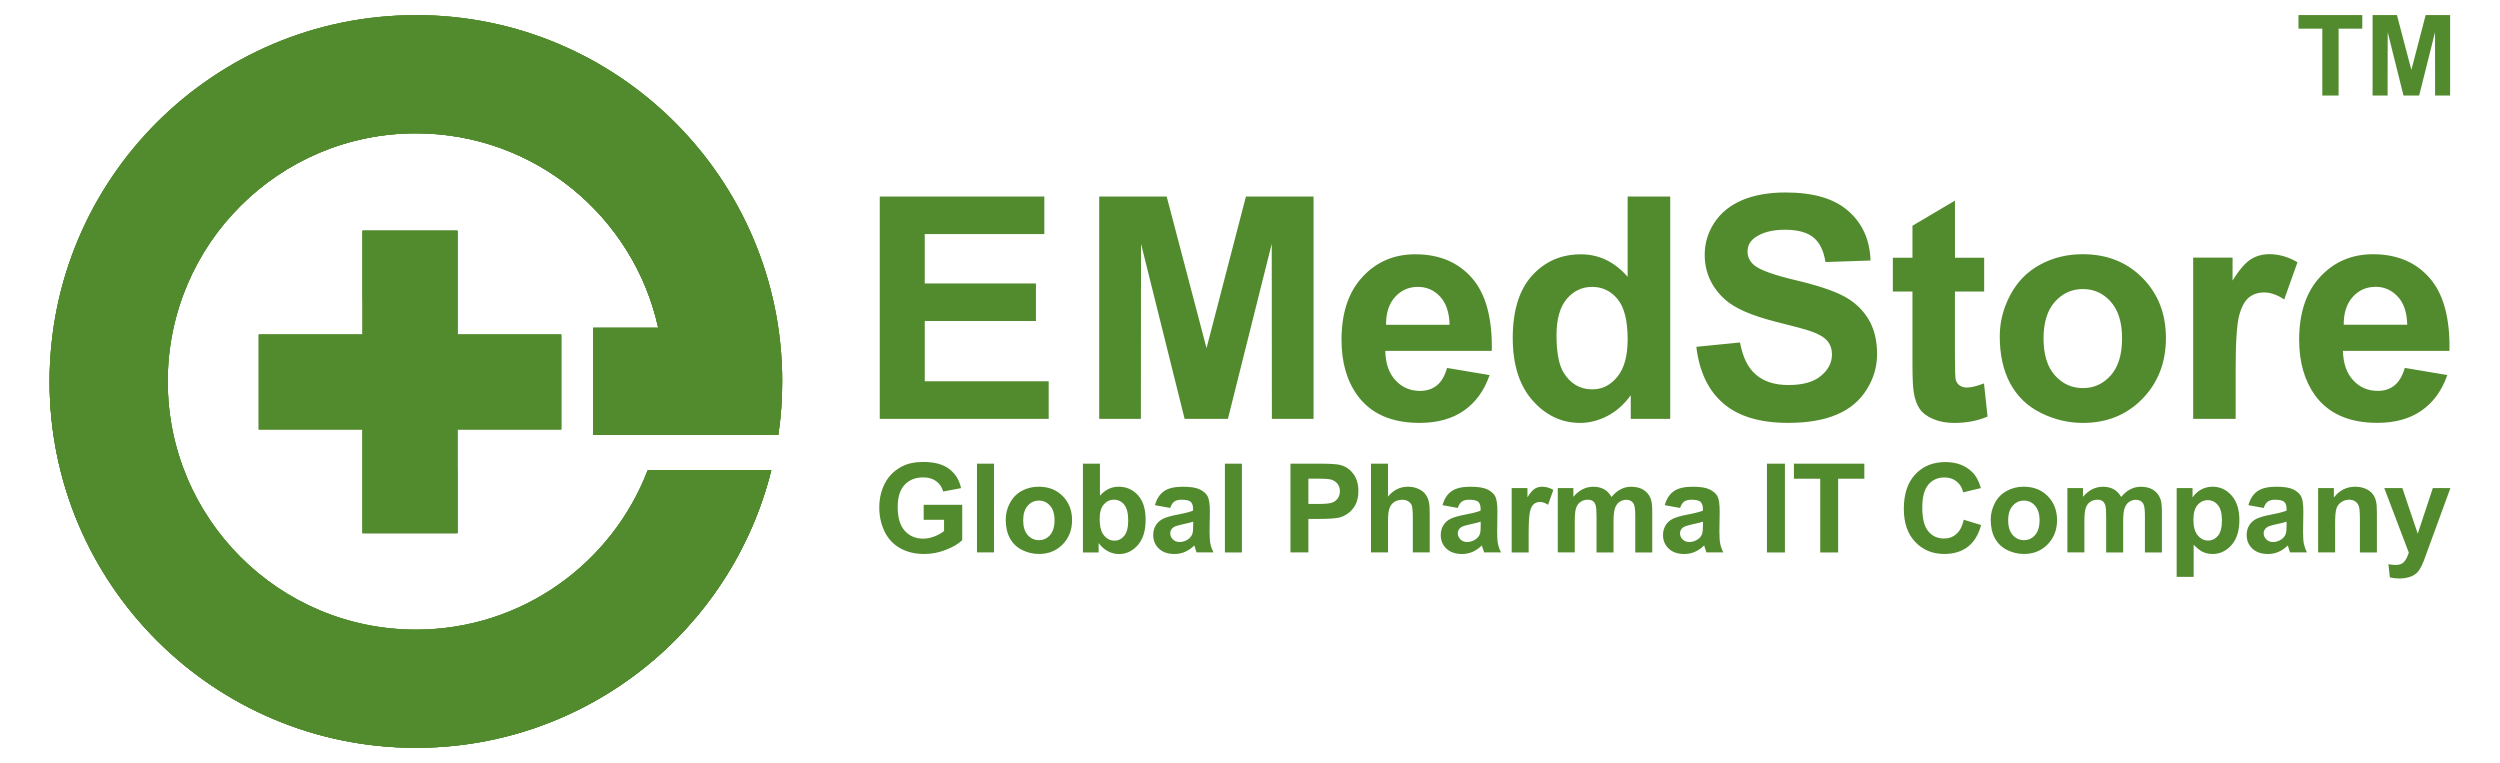 <?xml version="1.0" encoding="utf-8"?>
<!-- Generator: Adobe Illustrator 16.0.0, SVG Export Plug-In . SVG Version: 6.00 Build 0)  -->
<!DOCTYPE svg PUBLIC "-//W3C//DTD SVG 1.1//EN" "http://www.w3.org/Graphics/SVG/1.1/DTD/svg11.dtd">
<svg version="1.1" id="Layer_1" xmlns="http://www.w3.org/2000/svg" xmlns:xlink="http://www.w3.org/1999/xlink" x="0px" y="0px"
	 width="185px" height="56.45px" viewBox="-68.5 -20.902 185 56.45" enable-background="new -68.5 -20.902 185 56.45"
	 xml:space="preserve">
<g>
	<path fill="#528B2D" d="M-37.723-19.785c14.972,0,27.108,12.135,27.108,27.106c0,1.345-0.1,2.66-0.287,3.95h-1.025v0.019h-12.68
		V3.356h4.816c-1.813-8.233-9.152-14.394-17.933-14.394c-10.143,0-18.362,8.22-18.362,18.363c0,10.142,8.222,18.365,18.362,18.365
		c7.829,0,14.513-4.897,17.153-11.798h9.148c-2.933,11.798-13.596,20.542-26.305,20.542c-14.973,0-27.104-12.138-27.104-27.109
		c0-14.973,12.136-27.106,27.104-27.106L-37.723-19.785z"/>
	<g>
		<defs>
			<path id="SVGID_1_" d="M-37.723-19.785c14.972,0,27.108,12.135,27.108,27.106c0,1.345-0.1,2.66-0.287,3.95h-1.025v0.019h-12.68
				V3.356h4.816c-1.813-8.233-9.152-14.394-17.933-14.394c-10.143,0-18.362,8.22-18.362,18.363c0,10.142,8.222,18.365,18.362,18.365
				c7.829,0,14.513-4.897,17.153-11.798h9.148c-2.933,11.798-13.596,20.542-26.305,20.542c-14.973,0-27.104-12.138-27.104-27.109
				c0-14.973,12.136-27.106,27.104-27.106L-37.723-19.785z"/>
		</defs>
		<use xlink:href="#SVGID_1_"  overflow="visible" fill="#528B2D"/>
		<clipPath id="SVGID_2_">
			<use xlink:href="#SVGID_1_"  overflow="visible"/>
		</clipPath>
		<g clip-path="url(#SVGID_2_)">
			<g>
				<path id="_x31_" fill="#528B2D" d="M-20.702,13.097l0.389,1.432c0,0-0.911,8.328-8.721,12.232
					c-16.804,7.641-32.842-7.042-36.103-22.505l-3.977,0.903l2.345,36.176c0,0,42.419,2.082,43.459,1.821
					c1.042-0.26,22.382-16.396,22.382-16.396l-1.302-12.753l-14.574-1.562l-3.903,0.65H-20.702z"/>
				<path fill="#528B2D" d="M-10.676,12.295C-9.25-12.66-34.294-17.71-45.285-11.117c-2.366,1.421-5.354,4.06-6.291,6.387
					l20.2-0.776l6.246,2.862l-0.519,7.548l-0.263,8.848l15.23-1.456H-10.676z"/>
			</g>
		</g>
	</g>
	<path fill="#528B2D" d="M-37.723-19.785c14.972,0,27.108,12.135,27.108,27.106c0,1.345-0.1,2.66-0.287,3.95h-1.025v0.019h-12.68
		V3.356h4.816c-1.813-8.233-9.152-14.394-17.933-14.394c-10.143,0-18.362,8.22-18.362,18.363c0,10.142,8.222,18.365,18.362,18.365
		c7.829,0,14.513-4.897,17.153-11.798h9.148c-2.933,11.798-13.596,20.542-26.305,20.542c-14.973,0-27.104-12.138-27.104-27.109
		c0-14.973,12.136-27.106,27.104-27.106L-37.723-19.785z"/>
	<polygon fill="#528B2D" points="-26.967,3.852 -26.967,10.874 -34.649,10.874 -34.649,18.552 -41.67,18.552 -41.67,10.874 
		-49.351,10.874 -49.351,3.852 -41.67,3.852 -41.67,-3.83 -34.649,-3.83 -34.649,3.852 	"/>
	<g>
		<defs>
			<polygon id="SVGID_3_" points="-26.967,3.852 -26.967,10.874 -34.649,10.874 -34.649,18.552 -41.67,18.552 -41.67,10.874 
				-49.351,10.874 -49.351,3.852 -41.67,3.852 -41.67,-3.83 -34.649,-3.83 -34.649,3.852 			"/>
		</defs>
		<use xlink:href="#SVGID_3_"  overflow="visible" fill="#528B2D"/>
		<clipPath id="SVGID_4_">
			<use xlink:href="#SVGID_3_"  overflow="visible"/>
		</clipPath>
		<g clip-path="url(#SVGID_4_)">
			<g>
				<path id="_x31__1_" fill="#528B2D" d="M-42.035-5.062c0,0-2.117,6.293,2.803,8.122c0,0,2.174,0.856,4.576,0.799l2.403-3.372
					l-1.201-5.094l-8.581-0.459V-5.062z"/>
				<path fill="#528B2D" d="M-34.464,19.495c0,0,2.044-6.072-2.705-7.84c0,0-2.097-0.828-4.416-0.774l-2.318,3.257l1.16,4.913
					L-34.464,19.495z"/>
			</g>
		</g>
	</g>
	<polygon fill="#528B2D" points="-26.967,3.852 -26.967,10.874 -34.649,10.874 -34.649,18.552 -41.67,18.552 -41.67,10.874 
		-49.351,10.874 -49.351,3.852 -41.67,3.852 -41.67,-3.83 -34.649,-3.83 -34.649,3.852 	"/>
	<path fill="#528B2D" d="M103.35-13.835v-4.945h-1.762v-1.009h4.721v1.009h-1.752v4.945h-1.203H103.35z M107.072-13.835v-5.95h1.803
		l1.066,4.06l1.057-4.06h1.811v5.95h-1.113l-0.004-4.685l-1.174,4.685h-1.16l-1.168-4.685l-0.008,4.685h-1.113H107.072z"/>
	<path fill="#528B2D" d="M-0.147,17.562v-1.11h2.852v2.617c-0.278,0.274-0.679,0.51-1.207,0.716
		c-0.525,0.206-1.061,0.308-1.603,0.308c-0.686,0-1.283-0.145-1.793-0.435c-0.51-0.289-0.894-0.704-1.149-1.239
		c-0.255-0.535-0.386-1.124-0.386-1.753c0-0.688,0.144-1.294,0.429-1.829c0.287-0.535,0.707-0.94,1.258-1.226
		c0.421-0.221,0.947-0.329,1.572-0.329c0.815,0,1.453,0.17,1.91,0.514c0.46,0.343,0.752,0.82,0.883,1.424l-1.321,0.25
		c-0.091-0.326-0.266-0.579-0.522-0.767c-0.253-0.188-0.573-0.278-0.954-0.278c-0.578,0-1.039,0.181-1.381,0.549
		c-0.34,0.369-0.512,0.915-0.512,1.642c0,0.78,0.174,1.366,0.517,1.753c0.348,0.391,0.801,0.589,1.363,0.589
		c0.276,0,0.553-0.054,0.833-0.162c0.28-0.112,0.517-0.242,0.718-0.397v-0.835h-1.515H-0.147z M3.796,19.976v-6.567h1.258v6.567
		H3.796z M5.924,17.536c0-0.416,0.101-0.82,0.309-1.215c0.208-0.394,0.499-0.69,0.877-0.896c0.377-0.21,0.799-0.311,1.263-0.311
		c0.72,0,1.309,0.231,1.77,0.697c0.461,0.47,0.69,1.063,0.69,1.775c0,0.723-0.231,1.319-0.695,1.796
		c-0.465,0.474-1.047,0.709-1.754,0.709c-0.438,0-0.853-0.098-1.247-0.293c-0.396-0.199-0.695-0.488-0.903-0.871
		C6.025,18.548,5.924,18.085,5.924,17.536L5.924,17.536z M7.216,17.609c0,0.47,0.112,0.831,0.336,1.084
		c0.226,0.253,0.501,0.376,0.828,0.376c0.328,0,0.604-0.123,0.824-0.376c0.22-0.253,0.332-0.618,0.332-1.095
		c0-0.467-0.112-0.828-0.332-1.077c-0.221-0.253-0.499-0.38-0.824-0.38c-0.327,0-0.603,0.127-0.828,0.38
		c-0.223,0.249-0.336,0.61-0.336,1.084V17.609z M11.637,19.98v-6.571h1.258v2.371c0.389-0.444,0.848-0.665,1.379-0.665
		c0.58,0,1.057,0.21,1.435,0.629c0.382,0.423,0.567,1.022,0.567,1.814c0,0.81-0.191,1.438-0.578,1.88
		c-0.385,0.44-0.856,0.661-1.409,0.661c-0.271,0-0.537-0.072-0.805-0.21c-0.264-0.141-0.493-0.343-0.685-0.607v0.698h-1.164H11.637z
		 M12.876,17.507c0,0.491,0.08,0.86,0.235,1.096c0.219,0.336,0.508,0.502,0.871,0.502c0.276,0,0.513-0.115,0.712-0.357
		c0.193-0.235,0.293-0.614,0.293-1.128c0-0.546-0.1-0.937-0.297-1.179c-0.196-0.242-0.45-0.365-0.759-0.365
		c-0.304,0-0.555,0.12-0.754,0.354c-0.2,0.235-0.302,0.593-0.302,1.073V17.507z M18.105,16.687l-1.139-0.206
		c0.129-0.467,0.351-0.81,0.665-1.03c0.314-0.224,0.781-0.336,1.396-0.336c0.561,0,0.981,0.064,1.256,0.198
		c0.275,0.134,0.469,0.301,0.579,0.507c0.111,0.206,0.168,0.578,0.168,1.124l-0.021,1.467c0,0.416,0.021,0.727,0.06,0.926
		c0.04,0.199,0.114,0.412,0.225,0.637h-1.249c-0.03-0.084-0.074-0.203-0.119-0.365c-0.019-0.076-0.034-0.123-0.045-0.148
		c-0.214,0.21-0.445,0.368-0.688,0.474c-0.245,0.108-0.504,0.159-0.78,0.159c-0.488,0-0.875-0.131-1.155-0.398
		c-0.281-0.264-0.421-0.604-0.421-1.008c0-0.268,0.063-0.51,0.191-0.72c0.129-0.209,0.308-0.368,0.539-0.48s0.565-0.21,0.999-0.293
		c0.586-0.112,0.998-0.213,1.22-0.311v-0.127c0-0.245-0.058-0.419-0.177-0.527c-0.121-0.102-0.347-0.152-0.68-0.152
		c-0.224,0-0.401,0.044-0.525,0.134c-0.129,0.087-0.227,0.246-0.306,0.471L18.105,16.687z M19.792,17.702
		c-0.159,0.055-0.416,0.119-0.765,0.191c-0.349,0.076-0.578,0.152-0.685,0.221c-0.163,0.115-0.244,0.264-0.244,0.444
		c0,0.178,0.064,0.329,0.197,0.459c0.13,0.127,0.298,0.191,0.5,0.191c0.227,0,0.443-0.075,0.65-0.22
		c0.152-0.116,0.25-0.257,0.301-0.42c0.032-0.108,0.049-0.311,0.049-0.614v-0.249L19.792,17.702z M22.143,19.98v-6.571h1.258v6.571
		H22.143z M26.994,19.98v-6.571h2.125c0.807,0,1.33,0.032,1.576,0.101c0.375,0.098,0.689,0.312,0.943,0.641
		c0.252,0.332,0.383,0.759,0.383,1.279c0,0.404-0.072,0.741-0.217,1.016c-0.148,0.274-0.332,0.491-0.557,0.647
		c-0.229,0.158-0.455,0.264-0.688,0.314c-0.318,0.061-0.773,0.09-1.373,0.09H28.32v2.479h-1.326V19.98z M28.32,14.522v1.868h0.723
		c0.523,0,0.871-0.032,1.049-0.101c0.172-0.069,0.311-0.178,0.412-0.325c0.098-0.148,0.148-0.318,0.148-0.514
		c0-0.238-0.07-0.438-0.211-0.593s-0.318-0.253-0.531-0.293c-0.158-0.028-0.477-0.047-0.953-0.047H28.32V14.522z M34.211,13.408
		v2.436c0.41-0.487,0.896-0.729,1.469-0.729c0.289,0,0.553,0.054,0.787,0.162c0.232,0.108,0.412,0.242,0.527,0.412
		c0.121,0.167,0.199,0.351,0.242,0.554c0.049,0.202,0.063,0.517,0.063,0.946v2.787h-1.25v-2.509c0-0.498-0.029-0.816-0.072-0.95
		c-0.051-0.134-0.139-0.242-0.262-0.318c-0.123-0.083-0.273-0.119-0.455-0.119c-0.209,0-0.4,0.051-0.564,0.152
		c-0.17,0.101-0.289,0.253-0.367,0.459c-0.08,0.202-0.117,0.506-0.117,0.903v2.382h-1.258v-6.567H34.211L34.211,13.408z
		 M39.385,16.687l-1.139-0.206c0.129-0.467,0.35-0.81,0.664-1.03c0.314-0.224,0.781-0.336,1.396-0.336
		c0.563,0,0.982,0.064,1.258,0.198c0.273,0.134,0.467,0.301,0.578,0.507c0.107,0.206,0.166,0.578,0.166,1.124l-0.018,1.467
		c0,0.416,0.018,0.727,0.057,0.926c0.041,0.199,0.113,0.412,0.225,0.637h-1.246c-0.033-0.084-0.076-0.203-0.123-0.365
		c-0.016-0.076-0.033-0.123-0.045-0.148c-0.213,0.21-0.443,0.368-0.686,0.474c-0.246,0.108-0.506,0.159-0.781,0.159
		c-0.488,0-0.875-0.131-1.156-0.398c-0.281-0.264-0.42-0.604-0.42-1.008c0-0.268,0.066-0.51,0.195-0.72
		c0.123-0.209,0.305-0.368,0.535-0.48s0.564-0.21,0.998-0.293c0.59-0.112,0.998-0.213,1.221-0.311v-0.127
		c0-0.245-0.057-0.419-0.176-0.527c-0.119-0.102-0.348-0.152-0.68-0.152c-0.225,0-0.402,0.044-0.525,0.134
		c-0.129,0.087-0.227,0.246-0.307,0.471L39.385,16.687z M41.072,17.702c-0.158,0.055-0.416,0.119-0.766,0.191
		c-0.348,0.076-0.578,0.152-0.688,0.221c-0.158,0.115-0.242,0.264-0.242,0.444c0,0.178,0.068,0.329,0.199,0.459
		c0.131,0.127,0.297,0.191,0.498,0.191c0.229,0,0.441-0.075,0.65-0.22c0.152-0.116,0.254-0.257,0.305-0.42
		c0.029-0.108,0.043-0.311,0.043-0.614v-0.249V17.702z M44.621,19.98h-1.258v-4.765h1.168v0.68c0.199-0.321,0.381-0.527,0.539-0.629
		c0.158-0.101,0.344-0.151,0.549-0.151c0.285,0,0.564,0.079,0.828,0.238l-0.391,1.099c-0.213-0.141-0.408-0.209-0.588-0.209
		c-0.182,0-0.33,0.051-0.453,0.147c-0.123,0.098-0.221,0.271-0.285,0.524c-0.072,0.253-0.109,0.784-0.109,1.594v1.468V19.98z
		 M46.775,15.215h1.154v0.651c0.416-0.499,0.906-0.749,1.482-0.749c0.303,0,0.566,0.062,0.791,0.188
		c0.225,0.123,0.404,0.314,0.549,0.567c0.211-0.253,0.434-0.444,0.68-0.567c0.238-0.127,0.5-0.188,0.773-0.188
		c0.348,0,0.645,0.069,0.889,0.214c0.242,0.145,0.424,0.351,0.543,0.625c0.088,0.202,0.131,0.531,0.131,0.987v3.04H52.51v-2.719
		c0-0.47-0.045-0.773-0.131-0.914c-0.115-0.178-0.297-0.268-0.543-0.268c-0.172,0-0.34,0.054-0.498,0.159
		c-0.152,0.108-0.264,0.268-0.332,0.474c-0.072,0.206-0.105,0.534-0.105,0.982v2.285h-1.258v-2.61c0-0.459-0.021-0.759-0.068-0.893
		c-0.043-0.134-0.111-0.235-0.207-0.304c-0.094-0.065-0.219-0.098-0.379-0.098c-0.195,0-0.369,0.051-0.523,0.155
		c-0.156,0.105-0.264,0.257-0.334,0.452c-0.068,0.198-0.1,0.527-0.1,0.983v2.31h-1.256V15.215z M55.83,16.687l-1.139-0.206
		c0.131-0.467,0.348-0.81,0.666-1.03c0.311-0.224,0.781-0.336,1.395-0.336c0.564,0,0.98,0.064,1.256,0.198
		c0.273,0.134,0.469,0.301,0.582,0.507c0.111,0.206,0.166,0.578,0.166,1.124l-0.02,1.467c0,0.416,0.02,0.727,0.063,0.926
		c0.035,0.199,0.111,0.412,0.225,0.637h-1.252c-0.029-0.084-0.072-0.203-0.119-0.365c-0.018-0.076-0.031-0.123-0.047-0.148
		c-0.209,0.21-0.441,0.368-0.686,0.474c-0.246,0.108-0.504,0.159-0.781,0.159c-0.484,0-0.875-0.131-1.154-0.398
		c-0.281-0.264-0.422-0.604-0.422-1.008c0-0.268,0.064-0.51,0.195-0.72c0.127-0.209,0.303-0.368,0.535-0.48
		c0.234-0.112,0.566-0.21,1-0.293c0.59-0.112,0.998-0.213,1.223-0.311v-0.127c0-0.245-0.063-0.419-0.178-0.527
		c-0.123-0.102-0.346-0.152-0.68-0.152c-0.223,0-0.4,0.044-0.527,0.134c-0.127,0.087-0.225,0.246-0.303,0.471L55.83,16.687z
		 M57.52,17.702c-0.16,0.055-0.42,0.119-0.768,0.191c-0.346,0.076-0.578,0.152-0.686,0.221c-0.16,0.115-0.246,0.264-0.246,0.444
		c0,0.178,0.064,0.329,0.195,0.459c0.129,0.127,0.299,0.191,0.502,0.191c0.229,0,0.445-0.075,0.65-0.22
		c0.152-0.116,0.254-0.257,0.301-0.42c0.031-0.108,0.051-0.311,0.051-0.614v-0.249V17.702z M62.254,19.98v-6.571h1.33v6.571H62.254z
		 M66.197,19.98v-5.458H64.25v-1.113h5.211v1.113h-1.938v5.458H66.197z M76.82,17.558l1.283,0.394
		c-0.197,0.724-0.527,1.258-0.986,1.612c-0.455,0.348-1.041,0.528-1.742,0.528c-0.875,0-1.59-0.301-2.154-0.896
		c-0.564-0.597-0.838-1.414-0.838-2.447c0-1.092,0.281-1.945,0.846-2.549c0.564-0.606,1.309-0.91,2.227-0.91
		c0.807,0,1.461,0.238,1.959,0.715c0.303,0.282,0.52,0.684,0.672,1.211l-1.313,0.314c-0.074-0.339-0.242-0.61-0.486-0.806
		c-0.246-0.198-0.547-0.296-0.896-0.296c-0.488,0-0.887,0.173-1.186,0.523c-0.305,0.351-0.457,0.915-0.457,1.699
		c0,0.828,0.148,1.421,0.449,1.771c0.297,0.354,0.686,0.527,1.164,0.527c0.354,0,0.658-0.112,0.91-0.336
		C76.525,18.389,76.713,18.038,76.82,17.558L76.82,17.558z M78.813,17.536c0-0.416,0.105-0.82,0.307-1.215
		c0.211-0.394,0.5-0.69,0.879-0.896c0.381-0.21,0.799-0.311,1.262-0.311c0.723,0,1.309,0.231,1.771,0.697
		c0.459,0.47,0.689,1.063,0.689,1.775c0,0.723-0.23,1.319-0.697,1.796c-0.463,0.474-1.047,0.709-1.75,0.709
		c-0.439,0-0.852-0.098-1.25-0.293c-0.396-0.199-0.693-0.488-0.904-0.871C78.914,18.548,78.813,18.085,78.813,17.536L78.813,17.536z
		 M80.104,17.609c0,0.47,0.115,0.831,0.34,1.084s0.498,0.376,0.828,0.376c0.328,0,0.604-0.123,0.82-0.376
		c0.223-0.253,0.336-0.618,0.336-1.095c0-0.467-0.113-0.828-0.336-1.077c-0.217-0.253-0.492-0.38-0.82-0.38
		c-0.33,0-0.604,0.127-0.828,0.38c-0.225,0.249-0.34,0.61-0.34,1.084V17.609z M84.492,15.215h1.148v0.651
		c0.42-0.499,0.912-0.749,1.482-0.749c0.303,0,0.57,0.062,0.795,0.188c0.225,0.123,0.404,0.314,0.549,0.567
		c0.211-0.253,0.434-0.444,0.68-0.567c0.238-0.127,0.5-0.188,0.773-0.188c0.348,0,0.645,0.069,0.891,0.214
		c0.238,0.145,0.418,0.351,0.537,0.625c0.092,0.202,0.135,0.531,0.135,0.987v3.04h-1.258v-2.719c0-0.47-0.043-0.773-0.135-0.914
		c-0.111-0.178-0.293-0.268-0.537-0.268c-0.174,0-0.344,0.054-0.5,0.159c-0.152,0.108-0.268,0.268-0.332,0.474
		c-0.072,0.206-0.105,0.534-0.105,0.982v2.285h-1.258v-2.61c0-0.459-0.021-0.759-0.068-0.893c-0.043-0.134-0.115-0.235-0.205-0.304
		c-0.096-0.065-0.221-0.098-0.381-0.098c-0.195,0-0.369,0.051-0.523,0.155c-0.156,0.105-0.268,0.257-0.332,0.452
		c-0.07,0.198-0.102,0.527-0.102,0.983v2.31h-1.258v-4.765H84.492z M92.574,15.215h1.174v0.698c0.152-0.235,0.357-0.431,0.619-0.578
		c0.26-0.148,0.549-0.221,0.867-0.221c0.549,0,1.02,0.217,1.402,0.65c0.387,0.434,0.578,1.041,0.578,1.814
		c0,0.796-0.191,1.413-0.582,1.854c-0.387,0.444-0.857,0.661-1.414,0.661c-0.26,0-0.498-0.054-0.711-0.155
		c-0.213-0.104-0.441-0.282-0.676-0.535v2.383h-1.258V15.215L92.574,15.215z M93.811,17.526c0,0.534,0.107,0.933,0.32,1.188
		c0.211,0.253,0.467,0.384,0.771,0.384c0.293,0,0.535-0.119,0.729-0.354c0.195-0.235,0.291-0.618,0.291-1.156
		c0-0.499-0.098-0.871-0.297-1.113c-0.203-0.246-0.449-0.365-0.742-0.365c-0.307,0-0.559,0.119-0.762,0.354
		c-0.207,0.239-0.307,0.593-0.307,1.063H93.811z M99.021,16.687l-1.139-0.206c0.127-0.467,0.352-0.81,0.662-1.03
		c0.318-0.224,0.781-0.336,1.398-0.336c0.561,0,0.98,0.064,1.256,0.198c0.273,0.134,0.469,0.301,0.58,0.507
		c0.113,0.206,0.17,0.578,0.17,1.124l-0.021,1.467c0,0.416,0.021,0.727,0.059,0.926c0.043,0.199,0.115,0.412,0.229,0.637h-1.248
		c-0.035-0.084-0.08-0.203-0.123-0.365c-0.018-0.076-0.035-0.123-0.043-0.148c-0.217,0.21-0.445,0.368-0.688,0.474
		c-0.246,0.108-0.506,0.159-0.779,0.159c-0.492,0-0.875-0.131-1.158-0.398c-0.281-0.264-0.422-0.604-0.422-1.008
		c0-0.268,0.061-0.51,0.191-0.72c0.131-0.209,0.307-0.368,0.539-0.48c0.23-0.112,0.563-0.21,1-0.293
		c0.586-0.112,0.994-0.213,1.223-0.311v-0.127c0-0.245-0.059-0.419-0.182-0.527c-0.119-0.102-0.346-0.152-0.68-0.152
		c-0.223,0-0.396,0.044-0.52,0.134c-0.131,0.087-0.232,0.246-0.307,0.471L99.021,16.687z M100.707,17.702
		c-0.16,0.055-0.412,0.119-0.764,0.191c-0.35,0.076-0.578,0.152-0.682,0.221c-0.168,0.115-0.25,0.264-0.25,0.444
		c0,0.178,0.068,0.329,0.199,0.459c0.129,0.127,0.295,0.191,0.498,0.191c0.225,0,0.445-0.075,0.65-0.22
		c0.152-0.116,0.254-0.257,0.297-0.42c0.035-0.108,0.051-0.311,0.051-0.614v-0.249V17.702z M107.391,19.98h-1.258v-2.429
		c0-0.514-0.025-0.847-0.08-0.998c-0.055-0.152-0.141-0.264-0.264-0.351c-0.123-0.083-0.268-0.127-0.441-0.127
		c-0.221,0-0.42,0.062-0.592,0.181c-0.174,0.12-0.297,0.275-0.359,0.474c-0.068,0.199-0.098,0.564-0.098,1.092v2.154h-1.258v-4.761
		h1.164v0.698c0.42-0.535,0.943-0.799,1.576-0.799c0.279,0,0.535,0.051,0.768,0.148c0.23,0.101,0.404,0.228,0.523,0.383
		s0.203,0.329,0.25,0.527c0.047,0.199,0.068,0.481,0.068,0.846v2.954V19.98z M107.93,15.215h1.344l1.139,3.377l1.117-3.377h1.301
		l-1.678,4.584l-0.303,0.827c-0.109,0.278-0.213,0.488-0.314,0.633c-0.098,0.148-0.217,0.268-0.348,0.354
		c-0.129,0.094-0.293,0.162-0.48,0.213c-0.191,0.051-0.404,0.08-0.646,0.08s-0.48-0.029-0.713-0.08l-0.107-0.979
		c0.195,0.036,0.375,0.058,0.535,0.058c0.289,0,0.51-0.083,0.65-0.256c0.137-0.174,0.246-0.395,0.324-0.658l-1.814-4.771
		L107.93,15.215z"/>
	<path fill="#528B2D" d="M-3.398,10.094V-6.36H8.781v2.779h-8.849v3.655H8.16v2.779h-8.228v4.46h9.171v2.78H-3.398L-3.398,10.094z
		 M12.842,10.094V-6.36h4.992l2.949,11.224L23.699-6.36h5.004v16.454h-3.084l-0.01-12.955l-3.243,12.955h-3.204L15.936-2.861
		l-0.011,12.955h-3.081H12.842z M38.586,6.327l3.145,0.527c-0.398,1.153-1.041,2.031-1.908,2.635
		c-0.875,0.604-1.967,0.904-3.275,0.904c-2.07,0-3.607-0.676-4.598-2.035c-0.789-1.088-1.178-2.454-1.178-4.117
		c0-1.977,0.512-3.527,1.547-4.645c1.029-1.12,2.334-1.681,3.914-1.681c1.768,0,3.17,0.585,4.197,1.76
		c1.02,1.172,1.51,2.968,1.463,5.386H34.01c0.021,0.937,0.273,1.663,0.762,2.184c0.48,0.521,1.088,0.78,1.809,0.78
		c0.49,0,0.906-0.134,1.238-0.4c0.338-0.268,0.594-0.701,0.764-1.298H38.586z M38.77,3.132c-0.025-0.915-0.256-1.612-0.705-2.089
		c-0.447-0.478-0.994-0.716-1.637-0.716c-0.684,0-1.254,0.253-1.703,0.755c-0.447,0.499-0.664,1.189-0.658,2.05H38.77z
		 M55.09,10.094h-2.914v-1.75c-0.49,0.684-1.068,1.189-1.727,1.536c-0.666,0.34-1.334,0.514-2.01,0.514
		c-1.373,0-2.549-0.554-3.527-1.659c-0.977-1.106-1.469-2.646-1.469-4.627c0-2.021,0.475-3.561,1.428-4.615
		c0.955-1.052,2.158-1.576,3.615-1.576c1.334,0,2.49,0.553,3.459,1.662V-6.36h3.152v16.454H55.09z M46.682,3.902
		c0,1.276,0.174,2.198,0.525,2.77c0.51,0.827,1.217,1.239,2.129,1.239c0.723,0,1.34-0.307,1.846-0.929
		c0.51-0.622,0.764-1.544,0.764-2.776c0-1.377-0.246-2.363-0.74-2.968c-0.496-0.606-1.125-0.91-1.891-0.91
		c-0.748,0-1.375,0.3-1.881,0.896C46.936,1.82,46.682,2.713,46.682,3.902z M57.02,4.762l3.242-0.321
		c0.195,1.088,0.586,1.88,1.184,2.386c0.592,0.51,1.391,0.763,2.398,0.763c1.064,0,1.873-0.225,2.408-0.68
		c0.543-0.448,0.813-0.979,0.813-1.583c0-0.391-0.111-0.724-0.34-0.998c-0.227-0.271-0.625-0.51-1.191-0.708
		c-0.387-0.142-1.27-0.376-2.646-0.72c-1.771-0.448-3.018-0.99-3.734-1.638c-1.004-0.907-1.506-2.013-1.506-3.321
		c0-0.839,0.234-1.627,0.707-2.357c0.475-0.729,1.156-1.286,2.051-1.67c0.893-0.383,1.965-0.574,3.23-0.574
		c2.057,0,3.607,0.455,4.641,1.373c1.045,0.915,1.592,2.133,1.643,3.662l-3.334,0.112c-0.137-0.85-0.441-1.461-0.906-1.829
		c-0.463-0.372-1.16-0.561-2.086-0.561c-0.959,0-1.709,0.199-2.248,0.597c-0.352,0.257-0.527,0.596-0.527,1.026
		c0,0.391,0.166,0.727,0.49,1.001c0.42,0.354,1.439,0.724,3.051,1.106c1.613,0.38,2.803,0.777,3.572,1.182
		c0.773,0.408,1.377,0.965,1.814,1.674c0.438,0.708,0.658,1.579,0.658,2.62c0,0.944-0.262,1.826-0.785,2.646
		c-0.523,0.824-1.262,1.438-2.223,1.836c-0.955,0.405-2.15,0.604-3.578,0.604c-2.082,0-3.68-0.48-4.793-1.442
		c-1.113-0.954-1.779-2.356-1.996-4.188L57.02,4.762z M78.328-1.835V0.67h-2.162v4.833c0,0.979,0.02,1.551,0.063,1.714
		c0.043,0.158,0.133,0.296,0.281,0.4c0.145,0.105,0.326,0.159,0.535,0.159c0.297,0,0.717-0.098,1.27-0.304l0.264,2.451
		c-0.73,0.314-1.559,0.473-2.486,0.473c-0.564,0-1.078-0.097-1.533-0.289c-0.455-0.191-0.789-0.44-0.998-0.744
		c-0.213-0.308-0.361-0.716-0.445-1.236c-0.064-0.368-0.096-1.109-0.096-2.233v-5.22h-1.451v-2.505h1.451v-2.367l3.146-1.858v4.229
		h2.162V-1.835z M79.482,3.985c0-1.052,0.252-2.063,0.773-3.047c0.516-0.983,1.25-1.731,2.197-2.248
		c0.943-0.517,1.994-0.781,3.166-0.781c1.805,0,3.279,0.59,4.432,1.761c1.156,1.175,1.729,2.653,1.729,4.449
		c0,1.804-0.586,3.304-1.742,4.493c-1.164,1.186-2.629,1.782-4.396,1.782c-1.092,0-2.133-0.25-3.123-0.745
		c-0.99-0.491-1.742-1.218-2.262-2.176C79.742,6.519,79.482,5.355,79.482,3.985L79.482,3.985z M82.721,4.152
		c0,1.182,0.281,2.093,0.838,2.718c0.564,0.633,1.25,0.947,2.074,0.947c0.822,0,1.512-0.314,2.068-0.947
		c0.557-0.629,0.832-1.543,0.832-2.743c0-1.164-0.275-2.067-0.832-2.696s-1.244-0.943-2.068-0.943s-1.51,0.314-2.074,0.943
		c-0.557,0.629-0.838,1.536-0.838,2.718V4.152z M96.943,10.094h-3.148V-1.838h2.914v1.694c0.502-0.802,0.955-1.326,1.359-1.575
		c0.4-0.25,0.859-0.373,1.365-0.373c0.721,0,1.414,0.203,2.08,0.597l-0.98,2.751c-0.531-0.347-1.023-0.517-1.482-0.517
		c-0.441,0-0.816,0.122-1.121,0.364c-0.307,0.246-0.549,0.68-0.725,1.316c-0.178,0.636-0.266,1.97-0.266,3.994v3.68H96.943z
		 M109.455,6.323l3.146,0.528c-0.4,1.152-1.043,2.031-1.912,2.635c-0.873,0.604-1.961,0.903-3.27,0.903
		c-2.072,0-3.611-0.676-4.602-2.031c-0.781-1.088-1.18-2.458-1.18-4.12c0-1.978,0.518-3.528,1.547-4.646
		c1.035-1.12,2.34-1.681,3.92-1.681c1.768,0,3.166,0.586,4.191,1.761c1.023,1.171,1.512,2.968,1.465,5.389h-7.883
		c0.023,0.933,0.277,1.663,0.762,2.18c0.48,0.521,1.088,0.781,1.811,0.781c0.492,0,0.908-0.131,1.236-0.401
		C109.027,7.354,109.281,6.92,109.455,6.323L109.455,6.323z M109.635,3.128c-0.021-0.914-0.254-1.612-0.705-2.085
		c-0.447-0.481-0.99-0.72-1.633-0.72c-0.684,0-1.256,0.253-1.703,0.756c-0.445,0.502-0.666,1.188-0.658,2.049H109.635z"/>
</g>
</svg>
